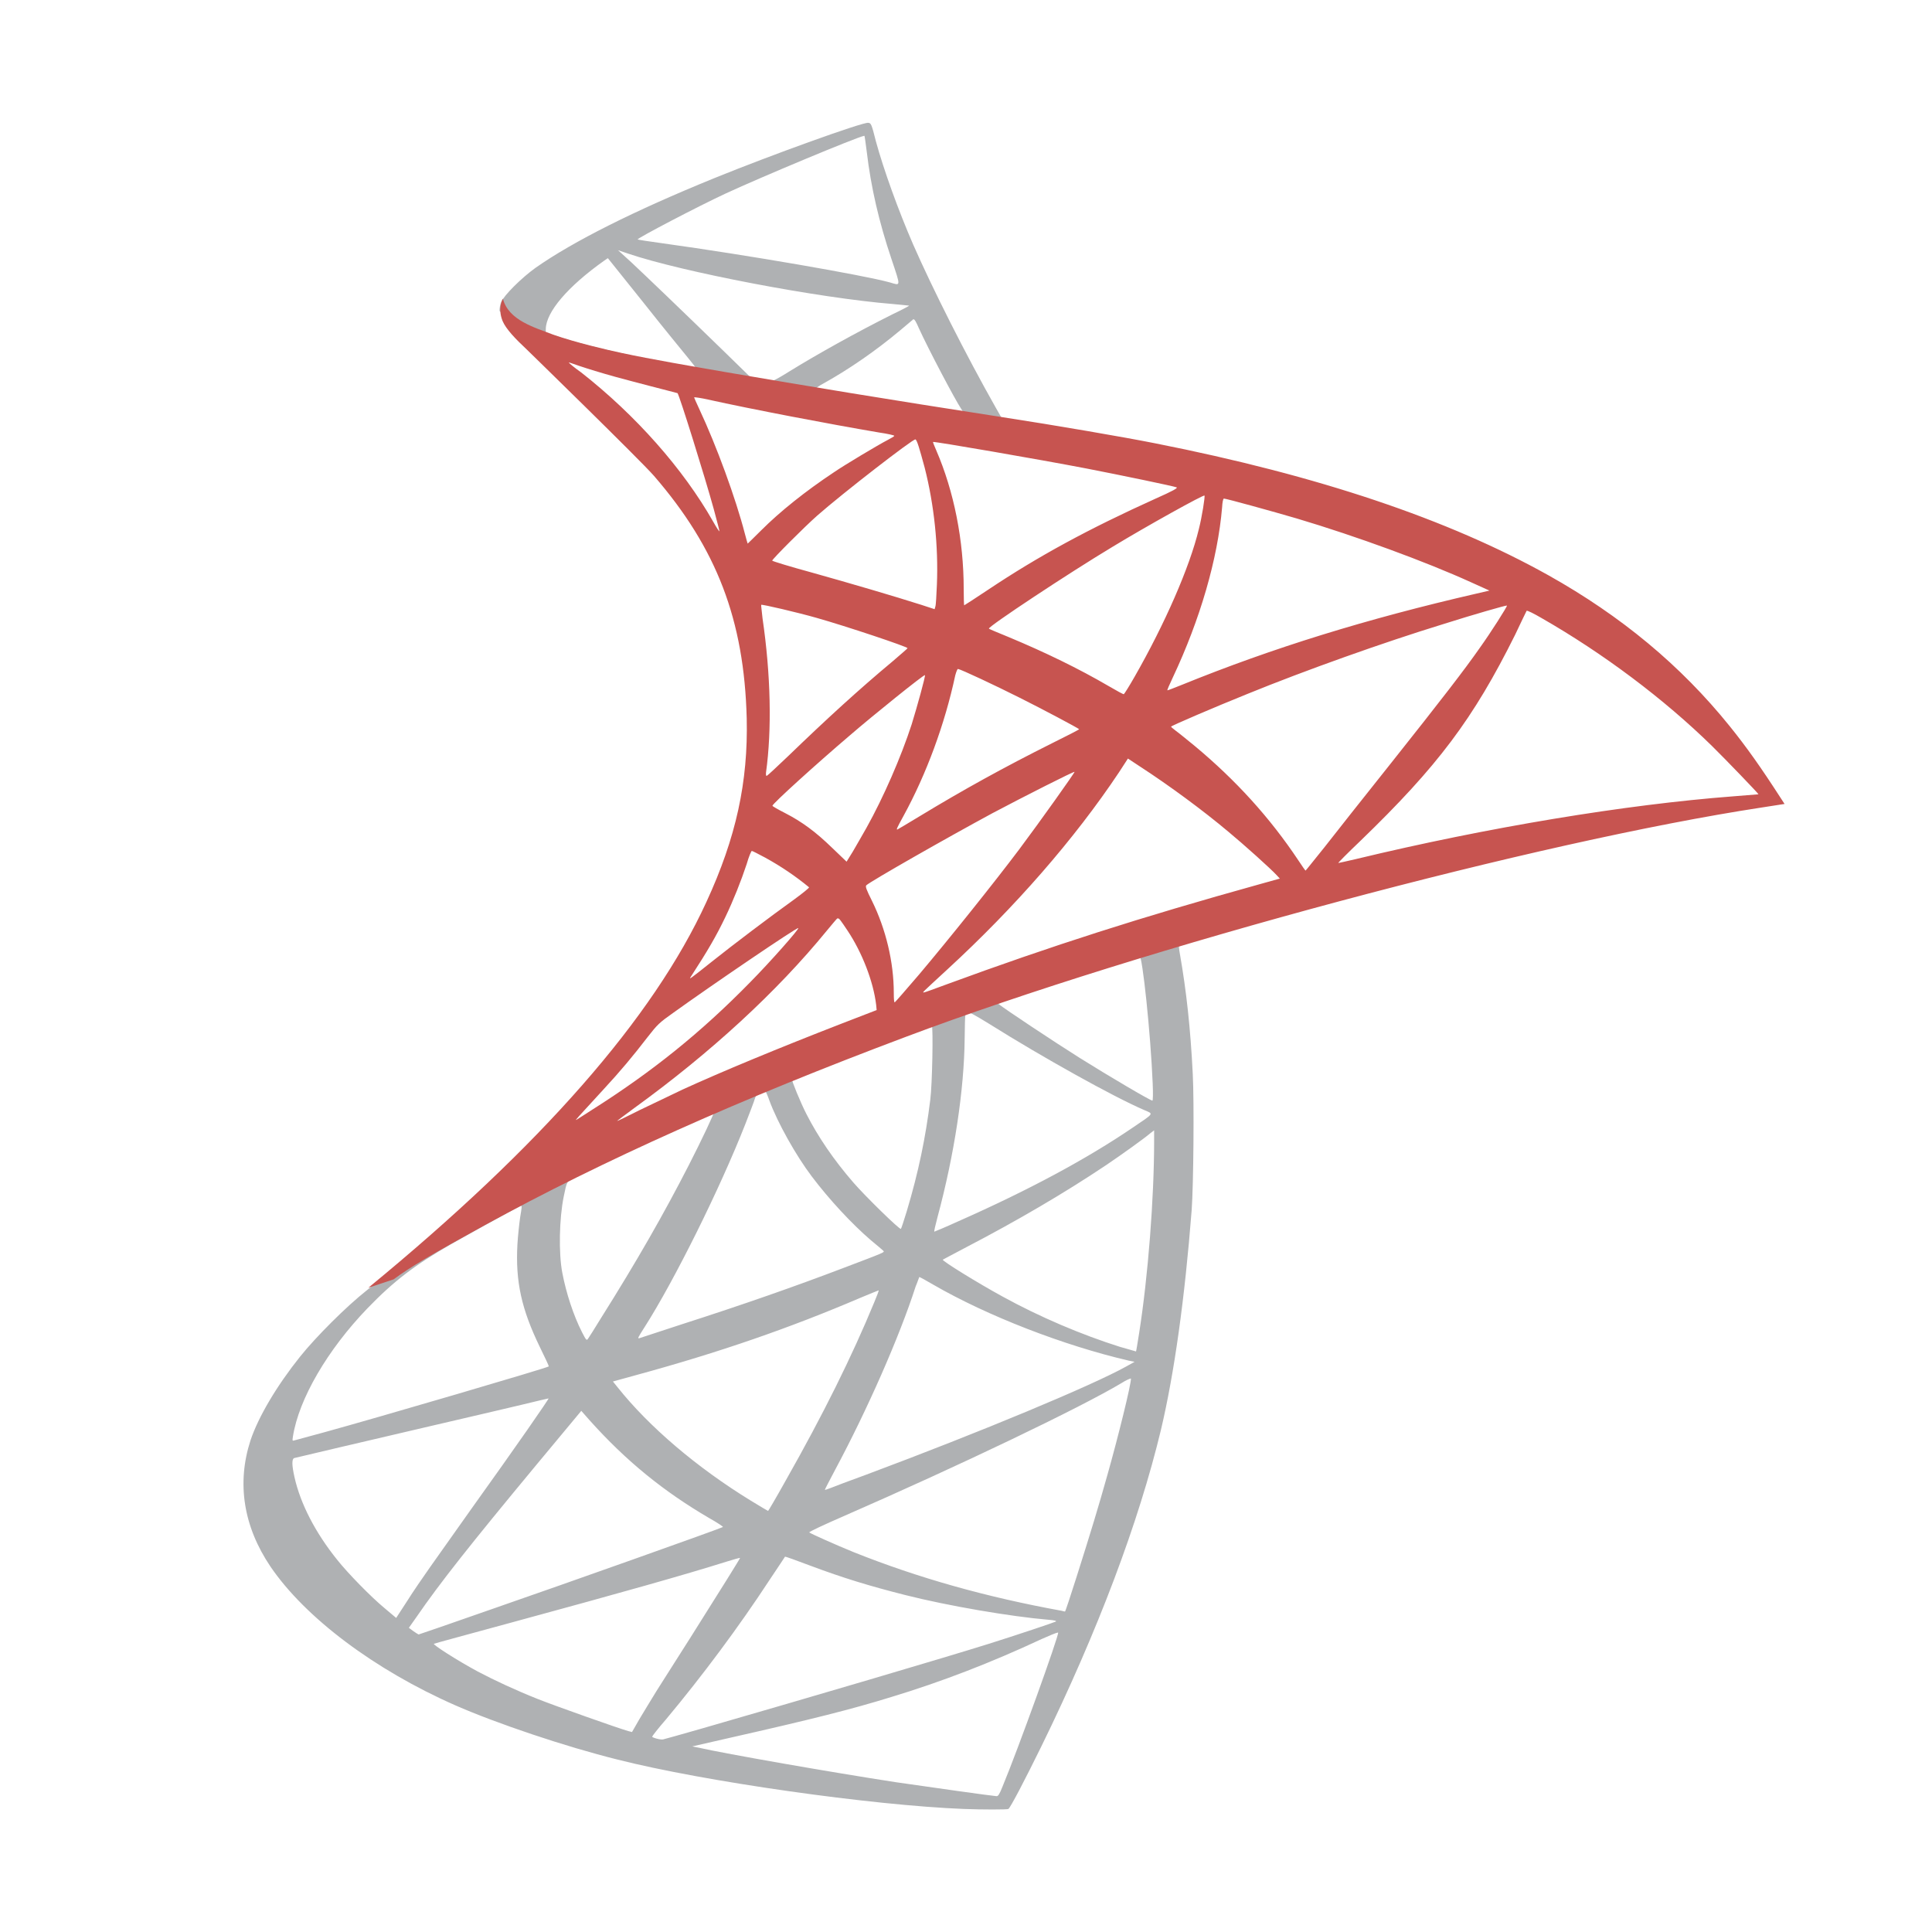 <svg xmlns="http://www.w3.org/2000/svg" width="16" height="16" viewBox="0 0 16 16">
  <g fill="none" fill-rule="evenodd" transform="translate(2.013 1.013)">
    <path fill="#AFB1B3" d="M8.061 6.525L5.264 7.438 2.83 8.512 2.149 8.692C1.976 8.857 1.794 9.024 1.598 9.193 1.382 9.379 1.181 9.549 1.027 9.671.855 9.806.602 10.06.473 10.221.28 10.462.128 10.718.062 10.914-.054 11.27.003 11.629.227 11.961.515 12.384 1.088 12.815 1.756 13.109 2.097 13.259 2.67 13.452 3.101 13.559 3.818 13.741 5.205 13.938 5.968 13.968 6.122 13.974 6.33 13.974 6.338 13.968 6.355 13.957 6.473 13.731 6.611 13.45 7.08 12.492 7.418 11.593 7.602 10.826 7.712 10.36 7.799 9.741 7.856 9.007 7.871 8.802 7.877 8.115 7.865 7.882 7.846 7.502 7.812 7.193 7.759 6.891 7.75 6.846 7.748 6.806 7.753 6.804 7.761 6.798 7.786 6.789 8.131 6.69L8.061 6.525 8.061 6.525 8.061 6.525 8.061 6.525zM7.423 6.899C7.448 6.899 7.516 7.548 7.533 7.958 7.537 8.045 7.535 8.102 7.531 8.102 7.514 8.102 7.173 7.901 6.93 7.749 6.719 7.616 6.317 7.35 6.253 7.299 6.232 7.284 6.234 7.282 6.408 7.223 6.702 7.123 7.399 6.899 7.423 6.899zM5.998 7.369C6.017 7.369 6.065 7.396 6.182 7.468 6.617 7.741 7.209 8.071 7.463 8.18 7.541 8.214 7.55 8.202 7.37 8.324 6.985 8.586 6.505 8.844 5.917 9.104 5.814 9.151 5.727 9.187 5.725 9.187 5.721 9.187 5.733 9.134 5.75 9.071 5.892 8.544 5.972 8.011 5.976 7.584 5.979 7.373 5.979 7.373 5.998 7.366 5.993 7.369 5.995 7.369 5.998 7.369zM5.704 7.481C5.716 7.493 5.708 7.967 5.691 8.096 5.653 8.405 5.594 8.692 5.497 9.016 5.473 9.094 5.452 9.159 5.448 9.164 5.439 9.174 5.15 8.891 5.055 8.781 4.89 8.591 4.761 8.4 4.666 8.214 4.617 8.119 4.541 7.933 4.547 7.927 4.581 7.903 5.695 7.472 5.704 7.481zM4.321 8.024C4.323 8.024 4.325 8.024 4.327 8.026 4.331 8.03 4.346 8.064 4.359 8.102 4.427 8.286 4.579 8.557 4.71 8.73 4.854 8.921 5.042 9.123 5.198 9.257 5.249 9.299 5.296 9.339 5.302 9.345 5.315 9.358 5.319 9.356 4.974 9.487 4.575 9.639 4.139 9.792 3.64 9.952 3.521 9.991 3.402 10.03 3.283 10.069 3.264 10.075 3.27 10.064 3.325 9.978 3.572 9.591 3.949 8.832 4.16 8.295 4.196 8.202 4.232 8.109 4.238 8.087 4.247 8.058 4.257 8.047 4.285 8.032 4.3 8.028 4.315 8.024 4.321 8.024zM3.898 8.199C3.904 8.204 3.797 8.43 3.691 8.637 3.486 9.037 3.262 9.43 2.961 9.908 2.911 9.99 2.862 10.067 2.856 10.075 2.845 10.09 2.841 10.086 2.807 10.02 2.735 9.878 2.676 9.696 2.644 9.529 2.612 9.364 2.619 9.077 2.655 8.899 2.682 8.768 2.68 8.77 2.744 8.739 3.014 8.601 3.89 8.191 3.898 8.199zM7.545 8.348L7.545 8.436C7.545 8.908 7.495 9.555 7.421 10.026 7.408 10.109 7.397 10.176 7.395 10.179 7.395 10.179 7.334 10.162 7.262 10.141 6.945 10.041 6.6 9.895 6.289 9.724 6.084 9.612 5.786 9.428 5.795 9.419 5.797 9.417 5.886 9.371 5.989 9.316 6.404 9.1 6.801 8.868 7.146 8.637 7.275 8.55 7.469 8.411 7.512 8.373L7.545 8.348zM2.302 8.973C2.31 8.973 2.308 8.99 2.295 9.066 2.287 9.121 2.276 9.223 2.272 9.293 2.255 9.601 2.306 9.83 2.458 10.143 2.5 10.229 2.534 10.301 2.532 10.303 2.517 10.316 1.118 10.726.678 10.847.547 10.883.433 10.914.424 10.916.409 10.921.407 10.919.413 10.883.462 10.572.699 10.166 1.029 9.823 1.249 9.595 1.424 9.462 1.724 9.29 1.94 9.168 2.272 8.984 2.297 8.975 2.297 8.973 2.3 8.973 2.302 8.973zM5.6 9.563C5.602 9.561 5.653 9.589 5.714 9.625 6.167 9.887 6.797 10.13 7.334 10.255L7.383 10.265 7.315 10.303C7.034 10.46 6.11 10.845 5.165 11.198 5.027 11.248 4.892 11.299 4.866 11.31 4.841 11.32 4.818 11.327 4.818 11.325 4.818 11.322 4.856 11.248 4.904 11.158 5.169 10.663 5.435 10.06 5.57 9.641 5.587 9.601 5.598 9.565 5.6 9.563zM5.264 9.673C5.266 9.675 5.249 9.72 5.228 9.77 5.044 10.217 4.803 10.703 4.494 11.248 4.416 11.388 4.35 11.5 4.348 11.5 4.346 11.5 4.283 11.462 4.207 11.416 3.758 11.141 3.361 10.802 3.101 10.475L3.063 10.428 3.255 10.375C3.945 10.187 4.53 9.984 5.112 9.735 5.194 9.701 5.262 9.673 5.264 9.673zM7.353 10.403C7.353 10.403 7.355 10.405 7.353 10.403 7.355 10.451 7.247 10.887 7.158 11.202 7.084 11.466 7.021 11.673 6.905 12.039 6.854 12.2 6.81 12.333 6.807 12.333 6.805 12.333 6.793 12.331 6.78 12.327 6.152 12.213 5.59 12.054 5.061 11.843 4.913 11.783 4.701 11.688 4.689 11.678 4.685 11.673 4.811 11.614 4.972 11.544 5.934 11.124 6.932 10.646 7.275 10.441 7.315 10.415 7.347 10.403 7.353 10.403zM2.53 10.568C2.534 10.572 2.266 10.959 1.889 11.485 1.758 11.669 1.606 11.885 1.549 11.965 1.492 12.046 1.405 12.172 1.357 12.249L1.268 12.386 1.173 12.306C1.06 12.213.866 12.014.779 11.904.597 11.678.475 11.439.426 11.221.403 11.119.403 11.069.424 11.062.456 11.054 1.02 10.921 1.549 10.798 1.843 10.73 2.183 10.65 2.306 10.621 2.428 10.591 2.528 10.568 2.53 10.568zM2.801 10.671L2.868 10.747C3.173 11.088 3.484 11.339 3.86 11.559 3.928 11.597 3.978 11.631 3.974 11.633 3.959 11.644 2.667 12.103 2.069 12.31 1.733 12.428 1.456 12.523 1.454 12.523 1.452 12.523 1.433 12.511 1.411 12.496L1.373 12.468 1.435 12.38C1.633 12.092 1.883 11.777 2.426 11.122L2.801 10.671zM4.488 11.879C4.49 11.876 4.583 11.91 4.697 11.953 4.972 12.056 5.19 12.122 5.482 12.196 5.841 12.287 6.361 12.375 6.668 12.401 6.714 12.405 6.74 12.409 6.731 12.416 6.716 12.424 6.406 12.528 6.177 12.6 5.814 12.714 4.704 13.041 3.799 13.302 3.632 13.35 3.488 13.39 3.479 13.392 3.458 13.397 3.388 13.378 3.388 13.369 3.388 13.365 3.439 13.299 3.501 13.228 3.805 12.864 4.107 12.458 4.359 12.073 4.429 11.967 4.488 11.881 4.488 11.879zM4.116 11.889C4.118 11.891 3.968 12.132 3.706 12.547 3.594 12.722 3.469 12.921 3.424 12.991 3.382 13.058 3.319 13.164 3.283 13.223L3.221 13.331 3.19 13.323C3.114 13.302 2.579 13.113 2.437 13.056 2.261 12.986 2.08 12.902 1.944 12.83 1.775 12.739 1.564 12.604 1.581 12.6 1.585 12.597 1.875 12.519 2.223 12.424 3.15 12.172 3.663 12.027 4 11.921 4.061 11.902 4.114 11.887 4.116 11.889zM6.748 12.507L6.75 12.507C6.759 12.528 6.416 13.479 6.291 13.779 6.264 13.847 6.253 13.864 6.239 13.862 6.203 13.86 5.706 13.79 5.403 13.746 4.877 13.665 3.993 13.511 3.771 13.46L3.72 13.45 4.035 13.378C4.712 13.225 5.038 13.143 5.368 13.041 5.784 12.915 6.196 12.756 6.613 12.561 6.678 12.532 6.733 12.509 6.748 12.507zM5.177.004C5.131-.002 4.38.268 3.896.465 3.243.731 2.735.985 2.422 1.205 2.306 1.288 2.16 1.433 2.137 1.49 2.128 1.512 2.124 1.537 2.124 1.562L2.407 1.831 3.082 2.047 4.687 2.334 6.522 2.649 6.541 2.491C6.535 2.491 6.53 2.488 6.524 2.488L6.283 2.45 6.234 2.364C5.985 1.924 5.71 1.378 5.549 1.011 5.425.725 5.306.395 5.241.158 5.205.015 5.201.006 5.177.004L5.177.004 5.177.004 5.177.004zM5.143.112L5.146.112C5.148.114 5.156.173 5.165.243 5.2.539 5.266.824 5.37 1.133 5.448 1.366 5.448 1.353 5.357 1.326 5.141 1.266 4.175 1.099 3.475 1.002 3.363.987 3.268.972 3.268.97 3.259.962 3.773.693 4.0.588 4.289.454 5.084.122 5.143.112zM3.105 1.059L3.188 1.087C3.636 1.239 4.763 1.455 5.384 1.505 5.454 1.512 5.513 1.518 5.516 1.518 5.518 1.52 5.458 1.552 5.382 1.588 5.082 1.738 4.752 1.922 4.524 2.063 4.456 2.106 4.395 2.14 4.386 2.14 4.378 2.14 4.334 2.131 4.287 2.125L4.203 2.112 3.991 1.905C3.619 1.543 3.327 1.264 3.215 1.159L3.105 1.059zM3.021 1.125L3.319 1.497C3.481 1.702 3.646 1.903 3.682 1.947 3.718 1.992 3.748 2.028 3.746 2.03 3.737 2.036 3.314 1.954 3.09 1.903 2.86 1.85 2.765 1.825 2.623 1.78L2.507 1.742 2.507 1.712C2.509 1.571 2.689 1.359 2.993 1.144L3.021 1.125zM5.554 1.632C5.562 1.632 5.573 1.651 5.598 1.708 5.67 1.867 5.894 2.294 5.949 2.376 5.966 2.404 5.995 2.406 5.697 2.357 4.981 2.241 4.75 2.203 4.75 2.199 4.75 2.197 4.771 2.182 4.799 2.167 5.021 2.044 5.245 1.888 5.444 1.721 5.492 1.681 5.537 1.643 5.545 1.636 5.547 1.632 5.551 1.63 5.554 1.632z"/>
    <path fill="#C75450" d="M2.152,1.461 C2.152,1.461 2.105,1.535 2.149,1.645 C2.177,1.712 2.257,1.795 2.348,1.88 C2.348,1.88 3.289,2.797 3.403,2.928 C3.923,3.529 4.15,4.121 4.171,4.937 C4.183,5.461 4.084,5.922 3.837,6.457 C3.397,7.417 2.469,8.476 1.037,9.652 L1.247,9.582 C1.382,9.481 1.566,9.373 1.997,9.136 C2.993,8.591 4.114,8.09 5.488,7.574 C7.467,6.829 10.721,5.958 12.573,5.675 L12.766,5.645 L12.736,5.599 C12.567,5.337 12.451,5.174 12.311,5 C11.905,4.497 11.413,4.089 10.81,3.751 C9.981,3.288 8.909,2.926 7.552,2.658 C7.296,2.607 6.733,2.51 6.277,2.44 C5.308,2.29 4.682,2.186 3.993,2.068 C3.746,2.025 3.376,1.962 3.13,1.909 C3.004,1.882 2.76,1.825 2.57,1.759 C2.418,1.7 2.198,1.641 2.152,1.461 Z M2.697,1.989 C2.699,1.987 2.733,2 2.777,2.015 C2.858,2.042 2.961,2.074 3.084,2.108 C3.177,2.133 3.27,2.158 3.363,2.182 C3.49,2.214 3.596,2.243 3.598,2.243 C3.613,2.258 3.826,2.941 3.898,3.203 C3.925,3.303 3.947,3.387 3.945,3.387 C3.942,3.389 3.919,3.353 3.892,3.305 C3.644,2.869 3.253,2.427 2.801,2.072 C2.741,2.03 2.697,1.992 2.697,1.989 Z M3.737,2.277 C3.748,2.277 3.794,2.283 3.851,2.296 C4.211,2.376 4.856,2.499 5.268,2.569 C5.338,2.579 5.393,2.592 5.393,2.596 C5.393,2.601 5.368,2.615 5.336,2.632 C5.266,2.668 4.985,2.835 4.892,2.899 C4.657,3.055 4.446,3.224 4.293,3.377 C4.232,3.438 4.179,3.489 4.179,3.489 C4.179,3.489 4.167,3.453 4.156,3.408 C4.08,3.114 3.921,2.679 3.777,2.372 C3.754,2.324 3.735,2.279 3.735,2.275 C3.735,2.279 3.735,2.277 3.737,2.277 Z M5.568,2.626 C5.581,2.63 5.602,2.702 5.645,2.861 C5.723,3.167 5.759,3.51 5.746,3.829 C5.742,3.918 5.738,4 5.733,4.011 L5.727,4.032 L5.617,3.996 C5.391,3.924 5.023,3.816 4.708,3.728 C4.528,3.679 4.382,3.634 4.382,3.63 C4.382,3.618 4.644,3.355 4.756,3.256 C4.97,3.068 5.549,2.62 5.568,2.626 Z M5.714,2.647 C5.721,2.641 6.59,2.791 6.985,2.867 C7.279,2.924 7.706,3.013 7.731,3.023 C7.744,3.028 7.7,3.053 7.558,3.116 C7,3.368 6.585,3.594 6.173,3.869 C6.065,3.941 5.974,4 5.972,4 C5.97,4 5.968,3.939 5.968,3.865 C5.968,3.463 5.888,3.057 5.74,2.715 C5.725,2.681 5.712,2.649 5.714,2.647 Z M7.962,3.091 C7.968,3.097 7.941,3.269 7.915,3.37 C7.839,3.685 7.634,4.153 7.383,4.592 C7.338,4.671 7.298,4.734 7.294,4.736 C7.29,4.738 7.232,4.706 7.167,4.668 C6.922,4.525 6.643,4.389 6.338,4.262 C6.253,4.227 6.179,4.197 6.177,4.193 C6.163,4.18 6.843,3.73 7.203,3.514 C7.488,3.341 7.953,3.083 7.962,3.091 Z M8.123,3.116 C8.142,3.116 8.526,3.222 8.727,3.281 C9.224,3.429 9.795,3.639 10.167,3.808 L10.322,3.878 L10.214,3.903 C9.305,4.112 8.526,4.353 7.776,4.658 C7.714,4.683 7.66,4.704 7.655,4.704 C7.651,4.704 7.672,4.656 7.7,4.597 C7.926,4.117 8.072,3.615 8.108,3.188 C8.11,3.148 8.116,3.116 8.123,3.116 Z M4.291,3.996 C4.298,3.99 4.592,4.059 4.75,4.104 C4.991,4.172 5.503,4.343 5.503,4.355 C5.503,4.358 5.446,4.406 5.378,4.465 C5.101,4.696 4.835,4.939 4.515,5.248 C4.42,5.339 4.34,5.413 4.336,5.413 C4.331,5.413 4.329,5.4 4.331,5.383 C4.38,5.028 4.37,4.571 4.302,4.108 C4.296,4.049 4.289,3.998 4.291,3.996 Z M10.467,4.002 C10.472,4.007 10.332,4.227 10.243,4.351 C10.116,4.533 9.93,4.774 9.51,5.303 C9.288,5.582 9.038,5.897 8.956,6.003 C8.871,6.108 8.801,6.197 8.799,6.197 C8.797,6.197 8.77,6.159 8.74,6.113 C8.503,5.757 8.22,5.447 7.884,5.167 C7.82,5.115 7.75,5.057 7.727,5.041 C7.704,5.024 7.685,5.007 7.685,5.005 C7.685,4.998 8.044,4.844 8.317,4.734 C8.795,4.539 9.446,4.307 9.935,4.157 C10.19,4.076 10.463,3.998 10.467,4.002 Z M10.63,4.045 C10.639,4.043 10.689,4.068 10.751,4.104 C11.265,4.398 11.768,4.776 12.165,5.165 C12.277,5.275 12.554,5.563 12.55,5.565 C12.55,5.565 12.453,5.573 12.339,5.582 C11.449,5.65 10.309,5.838 9.214,6.102 C9.14,6.119 9.074,6.134 9.07,6.134 C9.066,6.134 9.148,6.051 9.252,5.952 C9.894,5.332 10.188,4.941 10.535,4.243 C10.584,4.14 10.626,4.051 10.63,4.045 C10.628,4.045 10.628,4.045 10.63,4.045 Z M5.921,4.527 C5.951,4.533 6.226,4.662 6.433,4.766 C6.623,4.861 6.909,5.013 6.924,5.026 C6.926,5.028 6.824,5.081 6.7,5.142 C6.302,5.341 5.962,5.529 5.606,5.745 C5.505,5.806 5.42,5.857 5.418,5.857 C5.41,5.857 5.412,5.848 5.469,5.745 C5.659,5.398 5.812,4.983 5.898,4.58 C5.907,4.548 5.915,4.527 5.921,4.527 Z M5.647,4.578 C5.653,4.584 5.581,4.844 5.537,4.986 C5.45,5.254 5.304,5.59 5.162,5.844 C5.129,5.903 5.078,5.99 5.05,6.039 L4.998,6.123 L4.879,6.009 C4.742,5.876 4.63,5.793 4.486,5.719 C4.429,5.69 4.384,5.664 4.384,5.66 C4.384,5.643 4.746,5.315 5.023,5.079 C5.222,4.907 5.64,4.571 5.647,4.578 Z M7.328,5.269 L7.431,5.337 C7.668,5.491 7.947,5.696 8.161,5.876 C8.281,5.975 8.514,6.184 8.56,6.235 L8.586,6.263 L8.414,6.311 C7.446,6.58 6.697,6.819 5.824,7.14 C5.727,7.176 5.645,7.206 5.638,7.206 C5.625,7.206 5.615,7.216 5.833,7.015 C6.391,6.502 6.886,5.935 7.254,5.383 L7.328,5.269 Z M6.886,5.379 C6.89,5.383 6.6,5.791 6.427,6.022 C6.22,6.297 5.852,6.757 5.598,7.058 C5.492,7.182 5.401,7.286 5.397,7.288 C5.391,7.29 5.389,7.259 5.389,7.21 C5.389,6.954 5.323,6.681 5.209,6.449 C5.16,6.351 5.152,6.328 5.162,6.318 C5.203,6.282 5.818,5.931 6.207,5.721 C6.469,5.582 6.879,5.375 6.886,5.379 Z M4.213,6.034 C4.219,6.034 4.268,6.06 4.323,6.089 C4.458,6.163 4.579,6.246 4.687,6.335 C4.691,6.339 4.636,6.383 4.564,6.436 C4.363,6.58 4.059,6.81 3.881,6.952 C3.695,7.1 3.689,7.104 3.71,7.073 C3.849,6.859 3.919,6.738 3.993,6.584 C4.059,6.447 4.124,6.284 4.171,6.142 C4.188,6.081 4.209,6.034 4.213,6.034 Z M4.926,6.593 C4.936,6.59 4.949,6.609 5.006,6.694 C5.126,6.874 5.22,7.115 5.243,7.309 L5.247,7.352 L4.957,7.464 C4.439,7.665 3.961,7.863 3.638,8.011 C3.547,8.054 3.388,8.13 3.285,8.18 C3.181,8.233 3.097,8.273 3.097,8.271 C3.097,8.269 3.162,8.221 3.243,8.161 C3.875,7.703 4.422,7.199 4.833,6.696 C4.877,6.643 4.917,6.595 4.921,6.593 L4.926,6.593 Z M4.598,6.673 C4.606,6.681 4.365,6.954 4.2,7.121 C3.792,7.538 3.388,7.863 2.887,8.18 C2.824,8.221 2.767,8.257 2.76,8.261 C2.746,8.269 2.765,8.248 2.985,8.009 C3.124,7.859 3.23,7.732 3.35,7.576 C3.431,7.472 3.446,7.457 3.562,7.375 C3.873,7.151 4.589,6.664 4.598,6.673 Z"/>
  </g>
</svg>
